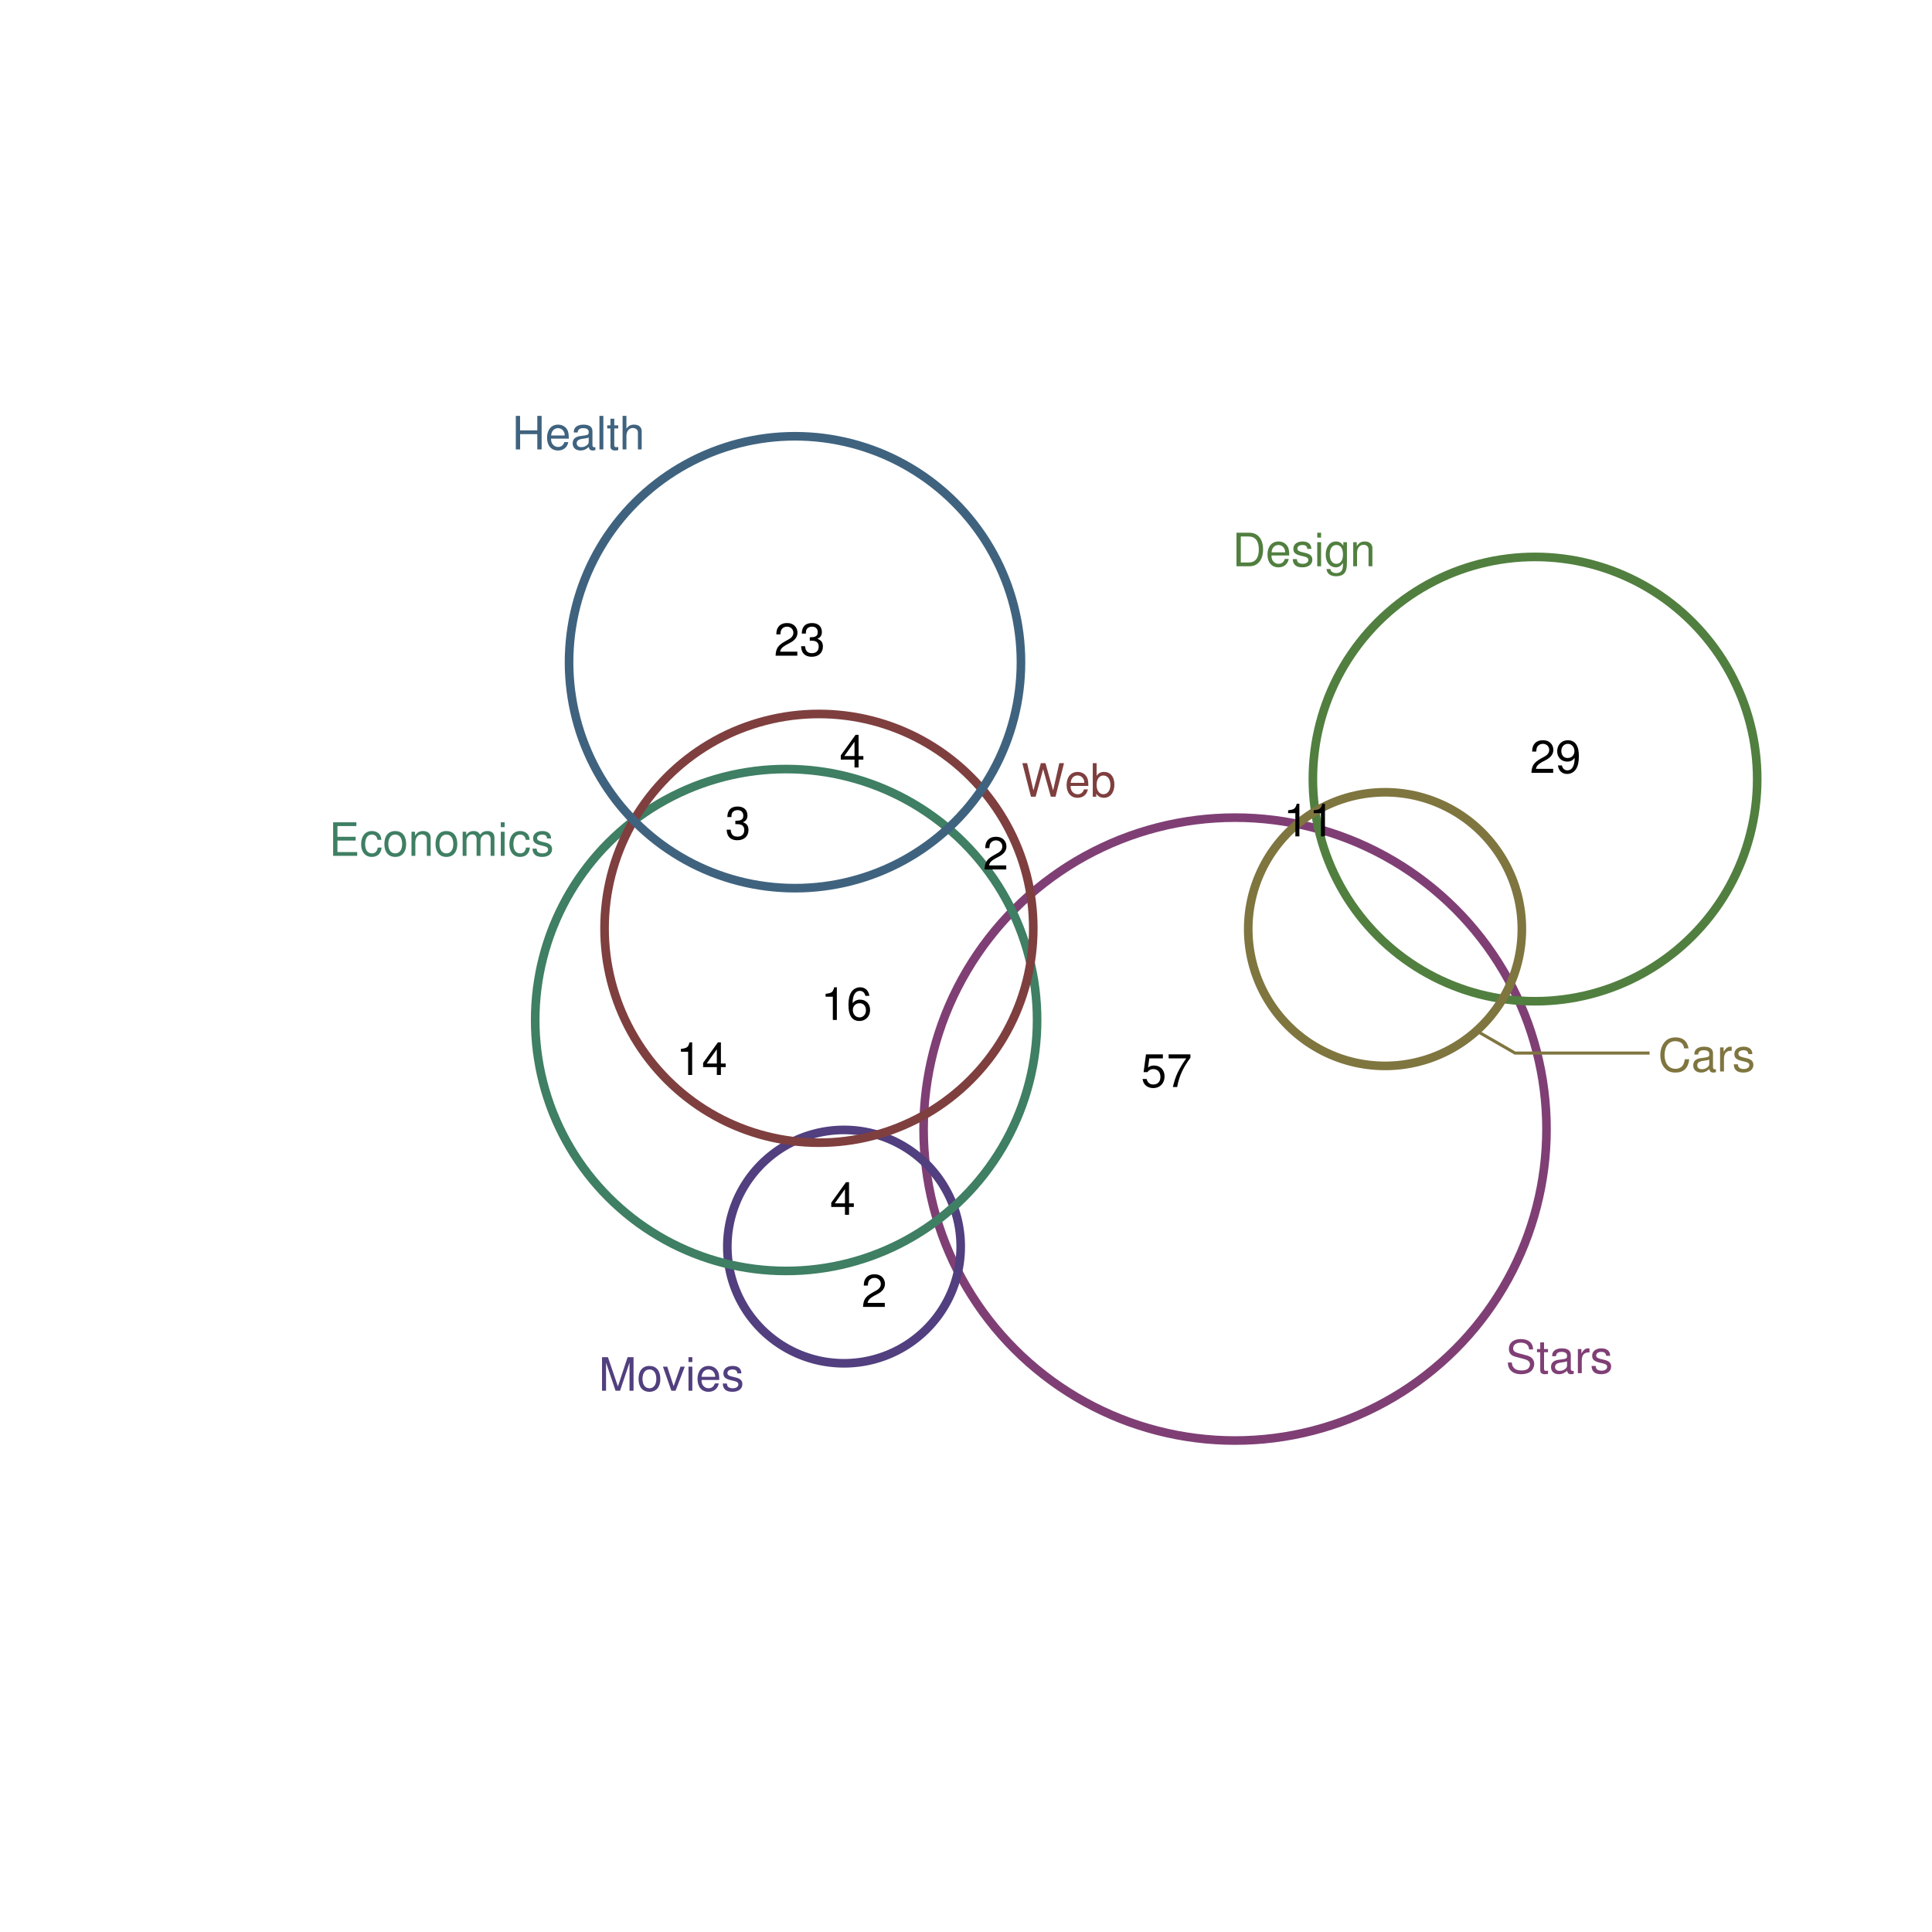 <?xml version="1.0" encoding="UTF-8" standalone="no"?>
<svg
   xmlns:dc="http://purl.org/dc/elements/1.1/"
   xmlns:cc="http://creativecommons.org/ns#"
   xmlns:rdf="http://www.w3.org/1999/02/22-rdf-syntax-ns#"
   xmlns:svg="http://www.w3.org/2000/svg"
   xmlns="http://www.w3.org/2000/svg"
   xmlns:xlink="http://www.w3.org/1999/xlink"
   xmlns:sodipodi="http://sodipodi.sourceforge.net/DTD/sodipodi-0.dtd"
   xmlns:inkscape="http://www.inkscape.org/namespaces/inkscape"
   width="504pt"
   height="504pt"
   viewBox="0 0 504 504"
   version="1.1"
   id="svg306"
   inkscape:version="0.91 r13725"
   sodipodi:docname="q29.zones.zones-wilkinson.svg">
  <sodipodi:namedview
     pagecolor="#ffffff"
     bordercolor="#666666"
     borderopacity="1"
     objecttolerance="10"
     gridtolerance="10"
     guidetolerance="10"
     inkscape:pageopacity="0"
     inkscape:pageshadow="2"
     inkscape:window-width="1920"
     inkscape:window-height="1016"
     id="namedview570"
     showgrid="false"
     inkscape:zoom="1.4984127"
     inkscape:cx="415.40028"
     inkscape:cy="293.57781"
     inkscape:window-x="0"
     inkscape:window-y="27"
     inkscape:window-maximized="1"
     inkscape:current-layer="svg306" />
  <defs
     id="defs308">
    <g
       id="g310">
      <symbol
         overflow="visible"
         id="glyph0-0">
        <path
           style="stroke:none;"
           d=""
           id="path313" />
      </symbol>
      <symbol
         overflow="visible"
         id="glyph0-1">
        <path
           style="stroke:none;"
           d="M 7.156 -6.188 C 7.141 -7.891 5.969 -8.891 3.953 -8.891 C 2.031 -8.891 0.844 -7.906 0.844 -6.328 C 0.844 -5.25 1.406 -4.578 2.562 -4.281 L 4.734 -3.703 C 5.828 -3.422 6.344 -2.969 6.344 -2.297 C 6.344 -1.828 6.078 -1.344 5.719 -1.078 C 5.359 -0.844 4.812 -0.703 4.109 -0.703 C 3.156 -0.703 2.516 -0.938 2.094 -1.438 C 1.766 -1.828 1.625 -2.25 1.625 -2.781 L 0.578 -2.781 C 0.594 -1.984 0.75 -1.453 1.094 -0.969 C 1.688 -0.156 2.703 0.281 4.031 0.281 C 5.078 0.281 5.922 0.031 6.484 -0.391 C 7.078 -0.859 7.453 -1.641 7.453 -2.406 C 7.453 -3.484 6.781 -4.266 5.594 -4.594 L 3.391 -5.188 C 2.344 -5.469 1.953 -5.812 1.953 -6.484 C 1.953 -7.375 2.734 -7.953 3.906 -7.953 C 5.297 -7.953 6.078 -7.312 6.094 -6.188 Z M 7.156 -6.188 "
           id="path316" />
      </symbol>
      <symbol
         overflow="visible"
         id="glyph0-2">
        <path
           style="stroke:none;"
           d="M 3.047 -6.281 L 2.016 -6.281 L 2.016 -8.016 L 1.016 -8.016 L 1.016 -6.281 L 0.172 -6.281 L 0.172 -5.469 L 1.016 -5.469 L 1.016 -0.719 C 1.016 -0.078 1.453 0.281 2.234 0.281 C 2.469 0.281 2.719 0.25 3.047 0.188 L 3.047 -0.641 C 2.922 -0.609 2.766 -0.594 2.562 -0.594 C 2.141 -0.594 2.016 -0.719 2.016 -1.156 L 2.016 -5.469 L 3.047 -5.469 Z M 3.047 -6.281 "
           id="path319" />
      </symbol>
      <symbol
         overflow="visible"
         id="glyph0-3">
        <path
           style="stroke:none;"
           d="M 6.422 -0.594 C 6.312 -0.562 6.266 -0.562 6.203 -0.562 C 5.859 -0.562 5.656 -0.75 5.656 -1.062 L 5.656 -4.75 C 5.656 -5.875 4.844 -6.469 3.297 -6.469 C 2.391 -6.469 1.625 -6.203 1.219 -5.734 C 0.922 -5.406 0.797 -5.047 0.781 -4.422 L 1.781 -4.422 C 1.875 -5.203 2.328 -5.547 3.266 -5.547 C 4.156 -5.547 4.672 -5.203 4.672 -4.609 L 4.672 -4.344 C 4.672 -3.922 4.422 -3.75 3.625 -3.641 C 2.203 -3.469 1.984 -3.422 1.609 -3.266 C 0.875 -2.969 0.5 -2.406 0.5 -1.578 C 0.5 -0.438 1.297 0.281 2.562 0.281 C 3.359 0.281 4 0 4.703 -0.641 C 4.781 -0.016 5.094 0.281 5.734 0.281 C 5.938 0.281 6.094 0.25 6.422 0.172 Z M 4.672 -1.984 C 4.672 -1.641 4.578 -1.438 4.266 -1.156 C 3.859 -0.797 3.375 -0.594 2.781 -0.594 C 2 -0.594 1.547 -0.969 1.547 -1.609 C 1.547 -2.266 1.984 -2.609 3.062 -2.766 C 4.109 -2.906 4.328 -2.953 4.672 -3.109 Z M 4.672 -1.984 "
           id="path322" />
      </symbol>
      <symbol
         overflow="visible"
         id="glyph0-4">
        <path
           style="stroke:none;"
           d="M 0.828 -6.281 L 0.828 0 L 1.844 0 L 1.844 -3.266 C 1.844 -4.156 2.062 -4.75 2.547 -5.094 C 2.859 -5.328 3.156 -5.406 3.859 -5.406 L 3.859 -6.438 C 3.688 -6.453 3.594 -6.469 3.469 -6.469 C 2.812 -6.469 2.328 -6.078 1.75 -5.141 L 1.75 -6.281 Z M 0.828 -6.281 "
           id="path325" />
      </symbol>
      <symbol
         overflow="visible"
         id="glyph0-5">
        <path
           style="stroke:none;"
           d="M 5.25 -4.531 C 5.25 -5.766 4.422 -6.469 2.969 -6.469 C 1.516 -6.469 0.562 -5.719 0.562 -4.547 C 0.562 -3.562 1.062 -3.094 2.562 -2.734 L 3.484 -2.516 C 4.188 -2.344 4.469 -2.094 4.469 -1.625 C 4.469 -1.047 3.875 -0.641 3 -0.641 C 2.453 -0.641 2 -0.797 1.75 -1.062 C 1.594 -1.25 1.531 -1.422 1.469 -1.875 L 0.406 -1.875 C 0.453 -0.422 1.266 0.281 2.922 0.281 C 4.5 0.281 5.516 -0.5 5.516 -1.719 C 5.516 -2.656 4.984 -3.172 3.734 -3.469 L 2.766 -3.703 C 1.953 -3.891 1.609 -4.156 1.609 -4.594 C 1.609 -5.172 2.125 -5.547 2.938 -5.547 C 3.75 -5.547 4.172 -5.203 4.203 -4.531 Z M 5.25 -4.531 "
           id="path328" />
      </symbol>
      <symbol
         overflow="visible"
         id="glyph0-6">
        <path
           style="stroke:none;"
           d="M 5.609 0 L 8.078 -7.328 L 8.078 0 L 9.125 0 L 9.125 -8.75 L 7.578 -8.75 L 5.047 -1.125 L 2.453 -8.75 L 0.906 -8.75 L 0.906 0 L 1.953 0 L 1.953 -7.328 L 4.438 0 Z M 5.609 0 "
           id="path331" />
      </symbol>
      <symbol
         overflow="visible"
         id="glyph0-7">
        <path
           style="stroke:none;"
           d="M 3.266 -6.469 C 1.5 -6.469 0.438 -5.203 0.438 -3.094 C 0.438 -0.984 1.484 0.281 3.281 0.281 C 5.047 0.281 6.125 -0.984 6.125 -3.047 C 6.125 -5.219 5.078 -6.469 3.266 -6.469 Z M 3.281 -5.547 C 4.406 -5.547 5.078 -4.625 5.078 -3.062 C 5.078 -1.578 4.375 -0.641 3.281 -0.641 C 2.156 -0.641 1.469 -1.578 1.469 -3.094 C 1.469 -4.609 2.156 -5.547 3.281 -5.547 Z M 3.281 -5.547 "
           id="path334" />
      </symbol>
      <symbol
         overflow="visible"
         id="glyph0-8">
        <path
           style="stroke:none;"
           d="M 3.422 0 L 5.828 -6.281 L 4.703 -6.281 L 2.922 -1.188 L 1.25 -6.281 L 0.125 -6.281 L 2.328 0 Z M 3.422 0 "
           id="path337" />
      </symbol>
      <symbol
         overflow="visible"
         id="glyph0-9">
        <path
           style="stroke:none;"
           d="M 1.797 -6.281 L 0.797 -6.281 L 0.797 0 L 1.797 0 Z M 1.797 -8.75 L 0.797 -8.75 L 0.797 -7.484 L 1.797 -7.484 Z M 1.797 -8.75 "
           id="path340" />
      </symbol>
      <symbol
         overflow="visible"
         id="glyph0-10">
        <path
           style="stroke:none;"
           d="M 6.156 -2.812 C 6.156 -3.766 6.078 -4.344 5.906 -4.812 C 5.5 -5.844 4.531 -6.469 3.359 -6.469 C 1.609 -6.469 0.484 -5.125 0.484 -3.062 C 0.484 -1 1.578 0.281 3.344 0.281 C 4.781 0.281 5.766 -0.547 6.031 -1.906 L 5.016 -1.906 C 4.734 -1.078 4.172 -0.641 3.375 -0.641 C 2.734 -0.641 2.203 -0.938 1.859 -1.469 C 1.625 -1.828 1.531 -2.188 1.531 -2.812 Z M 1.547 -3.625 C 1.625 -4.781 2.344 -5.547 3.344 -5.547 C 4.328 -5.547 5.094 -4.734 5.094 -3.703 C 5.094 -3.672 5.094 -3.641 5.078 -3.625 Z M 1.547 -3.625 "
           id="path343" />
      </symbol>
      <symbol
         overflow="visible"
         id="glyph0-11">
        <path
           style="stroke:none;"
           d="M 2.203 -3.984 L 6.953 -3.984 L 6.953 -4.969 L 2.203 -4.969 L 2.203 -7.766 L 7.141 -7.766 L 7.141 -8.75 L 1.078 -8.75 L 1.078 0 L 7.359 0 L 7.359 -0.984 L 2.203 -0.984 Z M 2.203 -3.984 "
           id="path346" />
      </symbol>
      <symbol
         overflow="visible"
         id="glyph0-12">
        <path
           style="stroke:none;"
           d="M 5.656 -4.172 C 5.609 -4.781 5.469 -5.188 5.234 -5.531 C 4.797 -6.125 4.047 -6.469 3.172 -6.469 C 1.469 -6.469 0.375 -5.125 0.375 -3.031 C 0.375 -1.016 1.453 0.281 3.156 0.281 C 4.656 0.281 5.609 -0.625 5.719 -2.156 L 4.719 -2.156 C 4.547 -1.156 4.031 -0.641 3.188 -0.641 C 2.078 -0.641 1.422 -1.547 1.422 -3.031 C 1.422 -4.609 2.062 -5.547 3.156 -5.547 C 4 -5.547 4.531 -5.047 4.641 -4.172 Z M 5.656 -4.172 "
           id="path349" />
      </symbol>
      <symbol
         overflow="visible"
         id="glyph0-13">
        <path
           style="stroke:none;"
           d="M 0.844 -6.281 L 0.844 0 L 1.844 0 L 1.844 -3.469 C 1.844 -4.75 2.516 -5.594 3.547 -5.594 C 4.344 -5.594 4.844 -5.109 4.844 -4.359 L 4.844 0 L 5.844 0 L 5.844 -4.75 C 5.844 -5.797 5.062 -6.469 3.859 -6.469 C 2.922 -6.469 2.312 -6.109 1.766 -5.234 L 1.766 -6.281 Z M 0.844 -6.281 "
           id="path352" />
      </symbol>
      <symbol
         overflow="visible"
         id="glyph0-14">
        <path
           style="stroke:none;"
           d="M 0.844 -6.281 L 0.844 0 L 1.844 0 L 1.844 -3.953 C 1.844 -4.859 2.516 -5.594 3.328 -5.594 C 4.062 -5.594 4.484 -5.141 4.484 -4.328 L 4.484 0 L 5.5 0 L 5.5 -3.953 C 5.5 -4.859 6.156 -5.594 6.969 -5.594 C 7.703 -5.594 8.141 -5.125 8.141 -4.328 L 8.141 0 L 9.141 0 L 9.141 -4.719 C 9.141 -5.844 8.5 -6.469 7.312 -6.469 C 6.484 -6.469 5.969 -6.219 5.391 -5.516 C 5.016 -6.188 4.516 -6.469 3.703 -6.469 C 2.859 -6.469 2.297 -6.156 1.766 -5.406 L 1.766 -6.281 Z M 0.844 -6.281 "
           id="path355" />
      </symbol>
      <symbol
         overflow="visible"
         id="glyph0-15">
        <path
           style="stroke:none;"
           d="M 8.922 0 L 11.141 -8.75 L 9.906 -8.75 L 8.297 -1.641 L 6.297 -8.75 L 5.094 -8.75 L 3.156 -1.641 L 1.516 -8.75 L 0.266 -8.75 L 2.516 0 L 3.734 0 L 5.688 -7.188 L 7.703 0 Z M 8.922 0 "
           id="path358" />
      </symbol>
      <symbol
         overflow="visible"
         id="glyph0-16">
        <path
           style="stroke:none;"
           d="M 0.641 -8.75 L 0.641 0 L 1.547 0 L 1.547 -0.797 C 2.031 -0.078 2.656 0.281 3.547 0.281 C 5.203 0.281 6.281 -1.078 6.281 -3.172 C 6.281 -5.203 5.25 -6.469 3.594 -6.469 C 2.719 -6.469 2.109 -6.141 1.641 -5.438 L 1.641 -8.75 Z M 3.391 -5.531 C 4.516 -5.531 5.234 -4.562 5.234 -3.062 C 5.234 -1.625 4.484 -0.656 3.391 -0.656 C 2.344 -0.656 1.641 -1.625 1.641 -3.094 C 1.641 -4.578 2.344 -5.531 3.391 -5.531 Z M 3.391 -5.531 "
           id="path361" />
      </symbol>
      <symbol
         overflow="visible"
         id="glyph0-17">
        <path
           style="stroke:none;"
           d="M 6.609 -3.984 L 6.609 0 L 7.734 0 L 7.734 -8.75 L 6.609 -8.75 L 6.609 -4.969 L 2.109 -4.969 L 2.109 -8.75 L 1 -8.75 L 1 0 L 2.125 0 L 2.125 -3.984 Z M 6.609 -3.984 "
           id="path364" />
      </symbol>
      <symbol
         overflow="visible"
         id="glyph0-18">
        <path
           style="stroke:none;"
           d="M 1.828 -8.75 L 0.812 -8.75 L 0.812 0 L 1.828 0 Z M 1.828 -8.75 "
           id="path367" />
      </symbol>
      <symbol
         overflow="visible"
         id="glyph0-19">
        <path
           style="stroke:none;"
           d="M 0.844 -8.75 L 0.844 0 L 1.844 0 L 1.844 -3.469 C 1.844 -4.75 2.516 -5.594 3.547 -5.594 C 3.859 -5.594 4.188 -5.484 4.422 -5.297 C 4.719 -5.094 4.844 -4.797 4.844 -4.359 L 4.844 0 L 5.828 0 L 5.828 -4.75 C 5.828 -5.812 5.078 -6.469 3.859 -6.469 C 2.969 -6.469 2.422 -6.188 1.844 -5.422 L 1.844 -8.75 Z M 0.844 -8.75 "
           id="path370" />
      </symbol>
      <symbol
         overflow="visible"
         id="glyph0-20">
        <path
           style="stroke:none;"
           d="M 1.062 0 L 4.438 0 C 6.641 0 8 -1.656 8 -4.375 C 8 -7.094 6.656 -8.75 4.438 -8.75 L 1.062 -8.75 Z M 2.188 -0.984 L 2.188 -7.766 L 4.25 -7.766 C 5.969 -7.766 6.891 -6.594 6.891 -4.375 C 6.891 -2.156 5.969 -0.984 4.25 -0.984 Z M 2.188 -0.984 "
           id="path373" />
      </symbol>
      <symbol
         overflow="visible"
         id="glyph0-21">
        <path
           style="stroke:none;"
           d="M 4.938 -6.281 L 4.938 -5.375 C 4.438 -6.125 3.828 -6.469 3.031 -6.469 C 1.422 -6.469 0.344 -5.078 0.344 -3.031 C 0.344 -2 0.625 -1.156 1.141 -0.562 C 1.609 -0.031 2.281 0.281 2.938 0.281 C 3.734 0.281 4.281 -0.062 4.844 -0.859 L 4.844 -0.531 C 4.844 0.328 4.734 0.844 4.484 1.188 C 4.219 1.562 3.703 1.781 3.094 1.781 C 2.641 1.781 2.234 1.656 1.953 1.438 C 1.734 1.266 1.625 1.094 1.578 0.719 L 0.547 0.719 C 0.656 1.906 1.578 2.609 3.062 2.609 C 4 2.609 4.797 2.312 5.203 1.812 C 5.688 1.234 5.875 0.438 5.875 -1.031 L 5.875 -6.281 Z M 3.125 -5.547 C 4.219 -5.547 4.844 -4.625 4.844 -3.062 C 4.844 -1.562 4.203 -0.641 3.141 -0.641 C 2.047 -0.641 1.391 -1.578 1.391 -3.094 C 1.391 -4.609 2.062 -5.547 3.125 -5.547 Z M 3.125 -5.547 "
           id="path376" />
      </symbol>
      <symbol
         overflow="visible"
         id="glyph0-22">
        <path
           style="stroke:none;"
           d="M 7.938 -6.031 C 7.594 -7.953 6.484 -8.891 4.578 -8.891 C 3.391 -8.891 2.453 -8.516 1.797 -7.797 C 1.016 -6.938 0.578 -5.688 0.578 -4.266 C 0.578 -2.828 1.016 -1.594 1.844 -0.75 C 2.516 -0.047 3.391 0.281 4.531 0.281 C 6.656 0.281 7.859 -0.875 8.125 -3.188 L 6.969 -3.188 C 6.875 -2.594 6.75 -2.188 6.578 -1.844 C 6.219 -1.109 5.469 -0.703 4.531 -0.703 C 2.797 -0.703 1.688 -2.094 1.688 -4.281 C 1.688 -6.531 2.75 -7.906 4.438 -7.906 C 5.141 -7.906 5.812 -7.688 6.172 -7.359 C 6.484 -7.062 6.672 -6.688 6.797 -6.031 Z M 7.938 -6.031 "
           id="path379" />
      </symbol>
      <symbol
         overflow="visible"
         id="glyph0-23">
        <path
           style="stroke:none;"
           d="M 5.719 -8.516 L 1.312 -8.516 L 0.688 -3.875 L 1.656 -3.875 C 2.141 -4.469 2.562 -4.672 3.219 -4.672 C 4.359 -4.672 5.078 -3.891 5.078 -2.625 C 5.078 -1.406 4.375 -0.656 3.219 -0.656 C 2.297 -0.656 1.734 -1.125 1.469 -2.094 L 0.422 -2.094 C 0.562 -1.391 0.688 -1.062 0.938 -0.75 C 1.422 -0.094 2.281 0.281 3.234 0.281 C 4.953 0.281 6.156 -0.969 6.156 -2.766 C 6.156 -4.453 5.047 -5.609 3.406 -5.609 C 2.812 -5.609 2.328 -5.453 1.844 -5.094 L 2.172 -7.469 L 5.719 -7.469 Z M 5.719 -8.516 "
           id="path382" />
      </symbol>
      <symbol
         overflow="visible"
         id="glyph0-24">
        <path
           style="stroke:none;"
           d="M 6.234 -8.516 L 0.547 -8.516 L 0.547 -7.469 L 5.141 -7.469 C 3.125 -4.578 2.297 -2.797 1.656 0 L 2.781 0 C 3.25 -2.719 4.312 -5.062 6.234 -7.625 Z M 6.234 -8.516 "
           id="path385" />
      </symbol>
      <symbol
         overflow="visible"
         id="glyph0-25">
        <path
           style="stroke:none;"
           d="M 3.922 -2.047 L 3.922 0 L 4.984 0 L 4.984 -2.047 L 6.234 -2.047 L 6.234 -2.984 L 4.984 -2.984 L 4.984 -8.516 L 4.203 -8.516 L 0.344 -3.156 L 0.344 -2.047 Z M 3.922 -2.984 L 1.266 -2.984 L 3.922 -6.703 Z M 3.922 -2.984 "
           id="path388" />
      </symbol>
      <symbol
         overflow="visible"
         id="glyph0-26">
        <path
           style="stroke:none;"
           d="M 6.078 -1.047 L 1.594 -1.047 C 1.703 -1.734 2.094 -2.188 3.125 -2.797 L 4.328 -3.438 C 5.516 -4.094 6.125 -4.969 6.125 -6.016 C 6.125 -6.719 5.844 -7.375 5.344 -7.844 C 4.844 -8.297 4.219 -8.516 3.406 -8.516 C 2.328 -8.516 1.531 -8.125 1.062 -7.406 C 0.75 -6.953 0.625 -6.422 0.594 -5.562 L 1.656 -5.562 C 1.688 -6.125 1.766 -6.484 1.906 -6.75 C 2.188 -7.266 2.734 -7.578 3.375 -7.578 C 4.328 -7.578 5.047 -6.906 5.047 -5.984 C 5.047 -5.312 4.656 -4.734 3.906 -4.312 L 2.797 -3.688 C 1.016 -2.672 0.5 -1.875 0.406 0 L 6.078 0 Z M 6.078 -1.047 "
           id="path391" />
      </symbol>
      <symbol
         overflow="visible"
         id="glyph0-27">
        <path
           style="stroke:none;"
           d="M 3.109 -6.062 L 3.109 0 L 4.156 0 L 4.156 -8.516 L 3.469 -8.516 C 3.094 -7.203 2.859 -7.016 1.219 -6.812 L 1.219 -6.062 Z M 3.109 -6.062 "
           id="path394" />
      </symbol>
      <symbol
         overflow="visible"
         id="glyph0-28">
        <path
           style="stroke:none;"
           d="M 5.969 -6.281 C 5.766 -7.688 4.859 -8.516 3.562 -8.516 C 2.625 -8.516 1.781 -8.047 1.281 -7.297 C 0.75 -6.469 0.516 -5.422 0.516 -3.875 C 0.516 -2.453 0.734 -1.531 1.234 -0.781 C 1.688 -0.094 2.438 0.281 3.375 0.281 C 4.984 0.281 6.156 -0.922 6.156 -2.594 C 6.156 -4.172 5.078 -5.297 3.547 -5.297 C 2.719 -5.297 2.047 -4.969 1.594 -4.344 C 1.609 -6.422 2.281 -7.578 3.484 -7.578 C 4.234 -7.578 4.75 -7.109 4.922 -6.281 Z M 3.422 -4.359 C 4.438 -4.359 5.078 -3.641 5.078 -2.516 C 5.078 -1.438 4.359 -0.656 3.391 -0.656 C 2.406 -0.656 1.656 -1.469 1.656 -2.562 C 1.656 -3.625 2.375 -4.359 3.422 -4.359 Z M 3.422 -4.359 "
           id="path397" />
      </symbol>
      <symbol
         overflow="visible"
         id="glyph0-29">
        <path
           style="stroke:none;"
           d="M 2.656 -3.906 L 3.234 -3.906 C 4.391 -3.906 4.984 -3.391 4.984 -2.359 C 4.984 -1.297 4.328 -0.656 3.234 -0.656 C 2.078 -0.656 1.516 -1.234 1.438 -2.469 L 0.391 -2.469 C 0.438 -1.781 0.547 -1.344 0.75 -0.953 C 1.188 -0.141 2.031 0.281 3.188 0.281 C 4.938 0.281 6.078 -0.766 6.078 -2.375 C 6.078 -3.453 5.656 -4.062 4.625 -4.406 C 5.422 -4.719 5.812 -5.312 5.812 -6.172 C 5.812 -7.625 4.844 -8.516 3.234 -8.516 C 1.516 -8.516 0.594 -7.578 0.562 -5.766 L 1.625 -5.766 C 1.625 -6.281 1.688 -6.562 1.812 -6.828 C 2.047 -7.297 2.578 -7.578 3.234 -7.578 C 4.172 -7.578 4.734 -7.031 4.734 -6.125 C 4.734 -5.531 4.531 -5.172 4.062 -4.984 C 3.766 -4.859 3.391 -4.812 2.656 -4.797 Z M 2.656 -3.906 "
           id="path400" />
      </symbol>
      <symbol
         overflow="visible"
         id="glyph0-30">
        <path
           style="stroke:none;"
           d="M 0.641 -1.938 C 0.844 -0.547 1.75 0.281 3.047 0.281 C 3.984 0.281 4.844 -0.188 5.328 -0.938 C 5.875 -1.766 6.109 -2.812 6.109 -4.359 C 6.109 -5.781 5.891 -6.703 5.391 -7.453 C 4.922 -8.141 4.172 -8.516 3.234 -8.516 C 1.625 -8.516 0.453 -7.312 0.453 -5.641 C 0.453 -4.062 1.531 -2.938 3.078 -2.938 C 3.875 -2.938 4.469 -3.234 5.016 -3.891 C 5 -1.812 4.328 -0.656 3.125 -0.656 C 2.375 -0.656 1.859 -1.125 1.688 -1.938 Z M 3.234 -7.578 C 4.219 -7.578 4.953 -6.766 4.953 -5.656 C 4.953 -4.625 4.219 -3.875 3.188 -3.875 C 2.172 -3.875 1.531 -4.578 1.531 -5.719 C 1.531 -6.797 2.25 -7.578 3.234 -7.578 Z M 3.234 -7.578 "
           id="path403" />
      </symbol>
    </g>
  </defs>
  <path
     inkscape:connector-curvature="0"
     id="path408"
     d="m 403.395,291.992 -0.121,-2.551 -0.199,-2.543 -0.281,-2.539 -0.359,-2.527 -0.438,-2.512 -0.52,-2.5 -0.594,-2.484 -0.676,-2.461 -0.75,-2.438 -0.828,-2.418 -0.902,-2.387 -0.977,-2.359 -1.051,-2.324 -1.121,-2.293 -1.195,-2.254 -1.266,-2.219 -1.332,-2.176 -1.402,-2.133 -1.465,-2.09 -1.535,-2.039 -1.594,-1.992 -1.66,-1.941 -1.715,-1.887 -1.777,-1.836 -1.832,-1.773 -1.891,-1.719 -1.941,-1.66 -1.992,-1.594 -2.039,-1.531 -2.09,-1.469 -2.133,-1.402 -2.176,-1.332 -2.219,-1.266 -2.254,-1.195 -2.293,-1.121 -2.324,-1.051 -2.359,-0.977 -2.387,-0.902 -2.414,-0.828 -2.441,-0.75 -2.461,-0.672 -2.484,-0.598 -2.5,-0.516 -2.512,-0.441 -2.527,-0.359 -2.539,-0.281 -2.543,-0.199 -2.551,-0.121 -2.551,-0.039 -2.551,0.039 -2.551,0.121 -2.547,0.199 -2.535,0.281 -2.527,0.359 -2.516,0.441 -2.496,0.516 -2.484,0.598 -2.461,0.672 -2.441,0.75 -2.414,0.828 -2.387,0.902 -2.359,0.977 -2.324,1.051 -2.293,1.121 -2.258,1.195 -2.215,1.266 -2.176,1.332 -2.133,1.402 -2.09,1.469 -2.043,1.531 -1.992,1.594 -1.938,1.66 -1.891,1.719 -1.832,1.773 -1.777,1.836 -1.715,1.887 -1.66,1.941 -1.594,1.992 -1.535,2.039 -1.465,2.09 -1.402,2.133 -1.336,2.176 -1.262,2.219 -1.195,2.254 -1.125,2.293 -1.047,2.324 -0.98,2.359 -0.898,2.387 -0.828,2.418 -0.75,2.438 -0.676,2.461 -0.594,2.484 -0.52,2.5 -0.438,2.512 -0.359,2.527 -0.281,2.539 -0.199,2.543 -0.121,2.551 -0.039,2.551 0.039,2.555 0.121,2.547 0.199,2.547 0.281,2.535 0.359,2.527 0.438,2.516 0.52,2.5 0.594,2.48 0.676,2.461 0.75,2.441 0.828,2.414 0.898,2.387 0.98,2.359 1.047,2.324 1.125,2.293 1.195,2.258 1.262,2.215 1.336,2.176 1.402,2.137 1.465,2.086 1.535,2.043 1.594,1.992 1.66,1.941 1.715,1.887 1.777,1.832 1.832,1.777 1.891,1.719 1.938,1.656 1.992,1.594 2.043,1.535 2.09,1.469 2.133,1.398 2.176,1.336 2.215,1.262 2.258,1.195 2.293,1.125 2.324,1.051 2.359,0.977 2.387,0.902 2.414,0.824 2.441,0.75 2.461,0.676 2.484,0.594 2.496,0.52 2.516,0.438 2.527,0.359 2.535,0.281 2.547,0.199 2.551,0.121 2.551,0.039 2.551,-0.039 2.551,-0.121 2.543,-0.199 2.539,-0.281 2.527,-0.359 2.512,-0.438 2.5,-0.52 2.484,-0.594 2.461,-0.676 2.441,-0.75 2.414,-0.824 2.387,-0.902 2.359,-0.977 2.324,-1.051 2.293,-1.125 2.254,-1.195 2.219,-1.262 2.176,-1.336 2.133,-1.398 2.09,-1.469 2.039,-1.535 1.992,-1.594 1.941,-1.656 1.891,-1.719 1.832,-1.777 1.777,-1.832 1.715,-1.887 1.66,-1.941 1.594,-1.992 1.535,-2.043 1.465,-2.086 1.402,-2.137 1.332,-2.176 1.266,-2.215 1.195,-2.258 1.121,-2.293 1.051,-2.324 0.977,-2.359 0.902,-2.387 0.828,-2.414 0.75,-2.441 0.676,-2.461 0.594,-2.48 0.52,-2.5 0.438,-2.516 0.359,-2.527 0.281,-2.535 0.199,-2.547 0.121,-2.547 0.039,-2.555 -0.039,-2.551"
     style="fill:none;stroke:#7f3f75;stroke-width:2.25;stroke-linecap:round;stroke-linejoin:round;stroke-miterlimit:10;stroke-opacity:1" />
  <path
     inkscape:connector-curvature="0"
     id="path410"
     d="m 250.605,324.242 -0.047,-0.953 -0.074,-0.953 -0.105,-0.949 -0.133,-0.949 -0.164,-0.941 -0.195,-0.938 -0.223,-0.93 -0.254,-0.922 -0.281,-0.914 -0.309,-0.902 -0.34,-0.895 -0.363,-0.887 -0.395,-0.871 -0.422,-0.859 -0.445,-0.844 -0.477,-0.828 -0.496,-0.816 -0.527,-0.801 -0.551,-0.781 -0.574,-0.766 -0.598,-0.746 -0.621,-0.727 -0.641,-0.707 -0.668,-0.688 -0.688,-0.664 -0.707,-0.645 -0.727,-0.621 -0.746,-0.598 -0.766,-0.574 -0.781,-0.551 -0.797,-0.523 -0.816,-0.5 -0.832,-0.473 -0.844,-0.449 -0.859,-0.422 -0.871,-0.391 -0.883,-0.367 -0.895,-0.34 -0.906,-0.309 -0.914,-0.281 -0.922,-0.25 -0.93,-0.227 -0.938,-0.191 -0.941,-0.164 -0.945,-0.137 -0.949,-0.105 -0.957,-0.074 -0.953,-0.043 -0.957,-0.016 -0.957,0.016 -0.953,0.043 -0.953,0.074 -0.949,0.105 -0.949,0.137 -0.941,0.164 -0.938,0.191 -0.93,0.227 -0.922,0.25 -0.914,0.281 -0.902,0.309 -0.895,0.34 -0.887,0.367 -0.871,0.391 -0.859,0.422 -0.844,0.449 -0.828,0.473 -0.816,0.5 -0.801,0.523 -0.781,0.551 -0.766,0.574 -0.746,0.598 -0.727,0.621 -0.707,0.645 -0.688,0.664 -0.664,0.688 -0.645,0.707 -0.621,0.727 -0.598,0.746 -0.574,0.766 -0.551,0.781 -0.523,0.801 -0.5,0.816 -0.473,0.828 -0.449,0.844 -0.422,0.859 -0.391,0.871 -0.367,0.887 -0.34,0.895 -0.309,0.902 -0.281,0.914 -0.25,0.922 -0.227,0.93 -0.191,0.938 -0.164,0.941 -0.137,0.949 -0.105,0.949 -0.074,0.953 -0.043,0.953 -0.016,0.957 0.016,0.957 0.043,0.953 0.074,0.957 0.105,0.949 0.137,0.945 0.164,0.941 0.191,0.938 0.227,0.93 0.25,0.922 0.281,0.914 0.309,0.906 0.34,0.895 0.367,0.883 0.391,0.871 0.422,0.859 0.449,0.844 0.473,0.832 0.5,0.816 0.523,0.797 0.551,0.781 0.574,0.766 0.598,0.746 0.621,0.727 0.645,0.707 0.664,0.688 0.688,0.668 0.707,0.641 0.727,0.621 0.746,0.598 0.766,0.574 0.781,0.551 0.801,0.527 0.816,0.496 0.828,0.477 0.844,0.445 0.859,0.422 0.871,0.395 0.887,0.363 0.895,0.34 0.902,0.309 0.914,0.281 0.922,0.254 0.93,0.223 0.938,0.195 0.941,0.164 0.949,0.133 0.949,0.105 0.953,0.074 0.953,0.047 0.957,0.016 0.957,-0.016 0.953,-0.047 0.957,-0.074 0.949,-0.105 0.945,-0.133 0.941,-0.164 0.938,-0.195 0.93,-0.223 0.922,-0.254 0.914,-0.281 0.906,-0.309 0.895,-0.34 0.883,-0.363 0.871,-0.395 0.859,-0.422 0.844,-0.445 0.832,-0.477 0.816,-0.496 0.797,-0.527 0.781,-0.551 0.766,-0.574 0.746,-0.598 0.727,-0.621 0.707,-0.641 0.688,-0.668 0.668,-0.688 0.641,-0.707 0.621,-0.727 0.598,-0.746 0.574,-0.766 0.551,-0.781 0.527,-0.797 0.496,-0.816 0.477,-0.832 0.445,-0.844 0.422,-0.859 0.395,-0.871 0.363,-0.883 0.34,-0.895 0.309,-0.906 0.281,-0.914 0.254,-0.922 0.223,-0.93 0.195,-0.938 0.164,-0.941 0.133,-0.945 0.105,-0.949 0.074,-0.957 0.047,-0.953 0.016,-0.957 -0.016,-0.957"
     style="fill:none;stroke:#513f7f;stroke-width:2.25;stroke-linecap:round;stroke-linejoin:round;stroke-miterlimit:10;stroke-opacity:1" />
  <path
     inkscape:connector-curvature="0"
     id="path412"
     d="m 270.512,264.027 -0.098,-2.051 -0.164,-2.051 -0.223,-2.043 -0.289,-2.039 -0.355,-2.023 -0.418,-2.016 -0.48,-2 -0.543,-1.984 -0.602,-1.965 -0.668,-1.945 -0.727,-1.922 -0.785,-1.902 -0.848,-1.871 -0.906,-1.848 -0.961,-1.816 -1.02,-1.789 -1.074,-1.754 -1.129,-1.719 -1.184,-1.68 -1.234,-1.645 -1.285,-1.605 -1.336,-1.566 -1.383,-1.52 -1.434,-1.477 -1.477,-1.43 -1.52,-1.387 -1.562,-1.336 -1.605,-1.285 -1.645,-1.234 -1.684,-1.184 -1.719,-1.129 -1.754,-1.074 -1.785,-1.016 -1.816,-0.965 -1.848,-0.902 -1.875,-0.848 -1.898,-0.789 -1.926,-0.727 -1.945,-0.664 -1.965,-0.605 -1.984,-0.543 -2,-0.48 -2.012,-0.418 -2.027,-0.352 -2.035,-0.289 -2.043,-0.227 -2.051,-0.16 -2.055,-0.098 -2.055,-0.031 -2.059,0.031 -2.055,0.098 -2.051,0.16 -2.043,0.227 -2.035,0.289 -2.027,0.352 -2.012,0.418 -2,0.48 -1.984,0.543 -1.965,0.605 -1.945,0.664 -1.926,0.727 -1.898,0.789 -1.875,0.848 -1.848,0.902 -1.816,0.965 -1.785,1.016 -1.754,1.074 -1.719,1.129 -1.684,1.184 -1.645,1.234 -1.605,1.285 -1.562,1.336 -1.52,1.387 -1.477,1.43 -1.434,1.477 -1.383,1.52 -1.336,1.566 -1.285,1.605 -1.234,1.645 -1.184,1.68 -1.129,1.719 -1.074,1.754 -1.02,1.789 -0.961,1.816 -0.906,1.848 -0.844,1.871 -0.789,1.902 -0.727,1.922 -0.664,1.945 -0.605,1.965 -0.543,1.984 -0.48,2 -0.418,2.016 -0.352,2.023 -0.293,2.039 -0.223,2.043 -0.164,2.051 -0.094,2.051 -0.035,2.059 0.035,2.055 0.094,2.055 0.164,2.051 0.223,2.043 0.293,2.035 0.352,2.027 0.418,2.016 0.48,1.996 0.543,1.984 0.605,1.965 0.664,1.949 0.727,1.922 0.789,1.898 0.844,1.875 0.906,1.848 0.961,1.816 1.02,1.789 1.074,1.75 1.129,1.719 1.184,1.684 1.234,1.645 1.285,1.605 1.336,1.562 1.383,1.523 1.434,1.477 1.477,1.43 1.52,1.383 1.562,1.336 1.605,1.289 1.645,1.234 1.684,1.18 1.719,1.129 1.754,1.074 1.785,1.02 1.816,0.965 1.848,0.902 1.875,0.848 1.898,0.785 1.926,0.727 1.945,0.668 1.965,0.605 1.984,0.543 2,0.48 2.012,0.414 2.027,0.355 2.035,0.289 2.043,0.227 2.051,0.16 2.055,0.098 2.059,0.031 2.055,-0.031 2.055,-0.098 2.051,-0.16 2.043,-0.227 2.035,-0.289 2.027,-0.355 2.012,-0.414 2,-0.48 1.984,-0.543 1.965,-0.605 1.945,-0.668 1.926,-0.727 1.898,-0.785 1.875,-0.848 1.848,-0.902 1.816,-0.965 1.785,-1.02 1.754,-1.074 1.719,-1.129 1.684,-1.18 1.645,-1.234 1.605,-1.289 1.562,-1.336 1.52,-1.383 1.477,-1.43 1.434,-1.477 1.383,-1.523 1.336,-1.562 1.285,-1.605 1.234,-1.645 1.184,-1.684 1.129,-1.719 1.074,-1.75 1.02,-1.789 0.961,-1.816 0.906,-1.848 0.848,-1.875 0.785,-1.898 0.727,-1.922 0.668,-1.949 0.602,-1.965 0.543,-1.984 0.48,-1.996 0.418,-2.016 0.355,-2.027 0.289,-2.035 0.223,-2.043 0.164,-2.051 0.098,-2.055 0.031,-2.055 -0.031,-2.059"
     style="fill:none;stroke:#3f7f63;stroke-width:2.25;stroke-linecap:round;stroke-linejoin:round;stroke-miterlimit:10;stroke-opacity:1" />
  <path
     inkscape:connector-curvature="0"
     id="path414"
     d="m 269.523,240.414 -0.082,-1.754 -0.137,-1.754 -0.191,-1.746 -0.25,-1.738 -0.301,-1.73 -0.355,-1.719 -0.41,-1.711 -0.465,-1.691 -0.516,-1.68 -0.57,-1.664 -0.621,-1.641 -0.672,-1.625 -0.723,-1.602 -0.773,-1.578 -0.82,-1.551 -0.871,-1.527 -0.918,-1.496 -0.965,-1.469 -1.012,-1.438 -1.055,-1.406 -1.098,-1.371 -1.141,-1.336 -1.184,-1.297 -1.223,-1.262 -1.258,-1.223 -1.301,-1.184 -1.336,-1.141 -1.371,-1.098 -1.406,-1.055 -1.438,-1.012 -1.465,-0.961 -1.5,-0.918 -1.527,-0.871 -1.551,-0.824 -1.578,-0.773 -1.602,-0.723 -1.621,-0.672 -1.645,-0.621 -1.66,-0.566 -1.68,-0.52 -1.695,-0.461 -1.707,-0.41 -1.723,-0.355 -1.73,-0.305 -1.738,-0.246 -1.746,-0.191 -1.75,-0.141 -1.758,-0.082 -1.754,-0.027 -1.758,0.027 -1.754,0.082 -1.75,0.141 -1.746,0.191 -1.742,0.246 -1.73,0.305 -1.719,0.355 -1.707,0.41 -1.695,0.461 -1.68,0.52 -1.66,0.566 -1.645,0.621 -1.625,0.672 -1.598,0.723 -1.578,0.773 -1.555,0.824 -1.523,0.871 -1.5,0.918 -1.469,0.961 -1.438,1.012 -1.402,1.055 -1.371,1.098 -1.336,1.141 -1.301,1.184 -1.262,1.223 -1.223,1.262 -1.18,1.297 -1.145,1.336 -1.098,1.371 -1.055,1.406 -1.008,1.438 -0.965,1.469 -0.918,1.496 -0.871,1.527 -0.82,1.551 -0.773,1.578 -0.723,1.602 -0.672,1.625 -0.621,1.641 -0.57,1.664 -0.516,1.68 -0.465,1.691 -0.41,1.711 -0.355,1.719 -0.305,1.73 -0.246,1.738 -0.191,1.746 -0.141,1.754 -0.082,1.754 -0.027,1.758 0.027,1.754 0.082,1.754 0.141,1.754 0.191,1.746 0.246,1.738 0.305,1.73 0.355,1.719 0.41,1.711 0.465,1.695 0.516,1.676 0.57,1.664 0.621,1.645 0.672,1.621 0.723,1.602 0.773,1.578 0.82,1.551 0.871,1.527 0.918,1.496 0.965,1.469 1.008,1.438 1.055,1.406 1.098,1.371 1.145,1.336 1.18,1.297 1.223,1.262 1.262,1.223 1.301,1.184 1.336,1.141 1.371,1.098 1.402,1.055 1.438,1.012 1.469,0.965 1.5,0.918 1.523,0.867 1.555,0.824 1.578,0.773 1.598,0.723 1.625,0.672 1.645,0.621 1.66,0.57 1.68,0.516 1.695,0.461 1.707,0.41 1.719,0.359 1.73,0.301 1.742,0.246 1.746,0.195 1.75,0.137 1.754,0.082 1.758,0.027 1.754,-0.027 1.758,-0.082 1.75,-0.137 1.746,-0.195 1.738,-0.246 1.73,-0.301 1.723,-0.359 1.707,-0.41 1.695,-0.461 1.68,-0.516 1.66,-0.57 1.645,-0.621 1.621,-0.672 1.602,-0.723 1.578,-0.773 1.551,-0.824 1.527,-0.867 1.5,-0.918 1.465,-0.965 1.438,-1.012 1.406,-1.055 1.371,-1.098 1.336,-1.141 1.301,-1.184 1.258,-1.223 1.223,-1.262 1.184,-1.297 1.141,-1.336 1.098,-1.371 1.055,-1.406 1.012,-1.438 0.965,-1.469 0.918,-1.496 0.871,-1.527 0.82,-1.551 0.773,-1.578 0.723,-1.602 0.672,-1.621 0.621,-1.645 0.57,-1.664 0.516,-1.676 0.465,-1.695 0.41,-1.711 0.355,-1.719 0.301,-1.73 0.25,-1.738 0.191,-1.746 0.137,-1.754 0.082,-1.754 0.027,-1.754 -0.027,-1.758"
     style="fill:none;stroke:#7f3f3f;stroke-width:2.25;stroke-linecap:round;stroke-linejoin:round;stroke-miterlimit:10;stroke-opacity:1" />
  <path
     inkscape:connector-curvature="0"
     id="path416"
     d="m 266.309,170.898 -0.086,-1.848 -0.145,-1.848 -0.203,-1.84 -0.262,-1.832 -0.316,-1.824 -0.379,-1.812 -0.43,-1.801 -0.488,-1.789 -0.547,-1.77 -0.598,-1.75 -0.656,-1.734 -0.707,-1.711 -0.762,-1.688 -0.816,-1.66 -0.867,-1.637 -0.918,-1.609 -0.965,-1.578 -1.016,-1.551 -1.066,-1.512 -1.113,-1.48 -1.156,-1.445 -1.203,-1.41 -1.246,-1.371 -1.289,-1.328 -1.328,-1.289 -1.371,-1.246 -1.406,-1.203 -1.445,-1.156 -1.48,-1.113 -1.516,-1.062 -1.551,-1.02 -1.578,-0.965 -1.605,-0.918 -1.637,-0.867 -1.664,-0.816 -1.688,-0.762 -1.711,-0.707 -1.734,-0.656 -1.75,-0.598 -1.77,-0.547 -1.785,-0.488 -1.801,-0.43 -1.816,-0.375 -1.824,-0.32 -1.832,-0.262 -1.84,-0.203 -1.848,-0.145 -1.848,-0.086 -1.852,-0.031 -1.852,0.031 -1.852,0.086 -1.844,0.145 -1.84,0.203 -1.836,0.262 -1.824,0.32 -1.812,0.375 -1.801,0.43 -1.785,0.488 -1.77,0.547 -1.754,0.598 -1.73,0.656 -1.711,0.707 -1.688,0.762 -1.664,0.816 -1.637,0.867 -1.609,0.918 -1.578,0.965 -1.547,1.02 -1.516,1.062 -1.48,1.113 -1.445,1.156 -1.406,1.203 -1.371,1.246 -1.328,1.289 -1.289,1.328 -1.246,1.371 -1.203,1.41 -1.16,1.445 -1.109,1.48 -1.066,1.512 -1.016,1.551 -0.969,1.578 -0.918,1.609 -0.863,1.637 -0.816,1.66 -0.762,1.688 -0.707,1.711 -0.656,1.734 -0.602,1.75 -0.543,1.77 -0.488,1.789 -0.434,1.801 -0.375,1.812 -0.316,1.824 -0.262,1.832 -0.203,1.84 -0.145,1.848 -0.09,1.848 -0.027,1.852 0.027,1.852 0.09,1.852 0.145,1.844 0.203,1.844 0.262,1.832 0.316,1.824 0.375,1.812 0.434,1.801 0.488,1.785 0.543,1.77 0.602,1.754 0.656,1.73 0.707,1.711 0.762,1.688 0.816,1.664 0.863,1.637 0.918,1.609 0.969,1.578 1.016,1.547 1.066,1.516 1.109,1.48 1.16,1.445 1.203,1.406 1.246,1.371 1.289,1.332 1.328,1.285 1.371,1.246 1.406,1.203 1.445,1.16 1.48,1.109 1.516,1.066 1.547,1.016 1.578,0.969 1.609,0.918 1.637,0.867 1.664,0.812 1.688,0.762 1.711,0.711 1.73,0.652 1.754,0.602 1.77,0.543 1.785,0.488 1.801,0.434 1.812,0.375 1.824,0.316 1.836,0.262 1.84,0.203 1.844,0.145 1.852,0.09 1.852,0.027 1.852,-0.027 1.848,-0.09 1.848,-0.145 1.84,-0.203 1.832,-0.262 1.824,-0.316 1.816,-0.375 1.801,-0.434 1.785,-0.488 1.77,-0.543 1.75,-0.602 1.734,-0.652 1.711,-0.711 1.688,-0.762 1.664,-0.812 1.637,-0.867 1.605,-0.918 1.578,-0.969 1.551,-1.016 1.516,-1.066 1.48,-1.109 1.445,-1.16 1.406,-1.203 1.371,-1.246 1.328,-1.285 1.289,-1.332 1.246,-1.371 1.203,-1.406 1.156,-1.445 1.113,-1.48 1.066,-1.516 1.016,-1.547 0.965,-1.578 0.918,-1.609 0.867,-1.637 0.816,-1.664 0.762,-1.688 0.707,-1.711 0.656,-1.73 0.598,-1.754 0.547,-1.77 0.488,-1.785 0.43,-1.801 0.379,-1.812 0.316,-1.824 0.262,-1.832 0.203,-1.844 0.145,-1.844 0.086,-1.852 0.031,-1.852 -0.031,-1.852"
     style="fill:none;stroke:#3f637f;stroke-width:2.25;stroke-linecap:round;stroke-linejoin:round;stroke-miterlimit:10;stroke-opacity:1" />
  <path
     inkscape:connector-curvature="0"
     id="path418"
     d="m 458.371,201.418 -0.086,-1.82 -0.141,-1.812 -0.203,-1.812 -0.254,-1.801 -0.312,-1.793 -0.371,-1.785 -0.426,-1.77 -0.48,-1.754 -0.535,-1.742 -0.59,-1.723 -0.641,-1.703 -0.699,-1.68 -0.75,-1.66 -0.801,-1.637 -0.852,-1.609 -0.902,-1.578 -0.949,-1.555 -1,-1.52 -1.047,-1.492 -1.094,-1.453 -1.137,-1.422 -1.184,-1.387 -1.227,-1.344 -1.266,-1.309 -1.309,-1.266 -1.344,-1.227 -1.387,-1.184 -1.422,-1.137 -1.453,-1.094 -1.492,-1.047 -1.52,-1 -1.555,-0.949 -1.578,-0.902 -1.609,-0.852 -1.637,-0.801 -1.66,-0.75 -1.68,-0.699 -1.703,-0.641 -1.723,-0.59 -1.742,-0.535 -1.754,-0.48 -1.773,-0.426 -1.781,-0.371 -1.793,-0.312 -1.801,-0.254 -1.812,-0.203 -1.812,-0.141 -1.82,-0.086 -1.82,-0.027 -1.82,0.027 -1.82,0.086 -1.812,0.141 -1.809,0.203 -1.805,0.254 -1.793,0.312 -1.781,0.371 -1.773,0.426 -1.754,0.48 -1.742,0.535 -1.723,0.59 -1.703,0.641 -1.68,0.699 -1.66,0.75 -1.637,0.801 -1.605,0.852 -1.582,0.902 -1.555,0.949 -1.52,1 -1.492,1.047 -1.453,1.094 -1.422,1.137 -1.383,1.184 -1.348,1.227 -1.309,1.266 -1.266,1.309 -1.227,1.344 -1.184,1.387 -1.137,1.422 -1.094,1.453 -1.047,1.492 -1,1.52 -0.949,1.555 -0.902,1.578 -0.852,1.609 -0.801,1.637 -0.75,1.66 -0.695,1.68 -0.645,1.703 -0.59,1.723 -0.535,1.742 -0.48,1.754 -0.426,1.77 -0.371,1.785 -0.312,1.793 -0.254,1.801 -0.199,1.812 -0.145,1.812 -0.086,1.82 -0.027,1.82 0.027,1.82 0.086,1.816 0.145,1.816 0.199,1.809 0.254,1.805 0.312,1.793 0.371,1.781 0.426,1.773 0.48,1.754 0.535,1.742 0.59,1.723 0.645,1.703 0.695,1.68 0.75,1.66 0.801,1.633 0.852,1.609 0.902,1.582 0.949,1.555 1,1.52 1.047,1.488 1.094,1.457 1.137,1.422 1.184,1.383 1.227,1.348 1.266,1.309 1.309,1.266 1.348,1.227 1.383,1.184 1.422,1.137 1.453,1.094 1.492,1.047 1.52,1 1.555,0.949 1.582,0.902 1.605,0.852 1.637,0.801 1.66,0.75 1.68,0.695 1.703,0.645 1.723,0.59 1.742,0.535 1.754,0.48 1.773,0.426 1.781,0.367 1.793,0.316 1.805,0.254 1.809,0.199 1.812,0.145 1.82,0.086 1.82,0.027 1.82,-0.027 1.82,-0.086 1.812,-0.145 1.812,-0.199 1.801,-0.254 1.793,-0.316 1.781,-0.367 1.773,-0.426 1.754,-0.48 1.742,-0.535 1.723,-0.59 1.703,-0.645 1.68,-0.695 1.66,-0.75 1.637,-0.801 1.609,-0.852 1.578,-0.902 1.555,-0.949 1.52,-1 1.492,-1.047 1.453,-1.094 1.422,-1.137 1.387,-1.184 1.344,-1.227 1.309,-1.266 1.266,-1.309 1.227,-1.348 1.184,-1.383 1.137,-1.422 1.094,-1.457 1.047,-1.488 1,-1.52 0.949,-1.555 0.902,-1.582 0.852,-1.609 0.801,-1.633 0.75,-1.66 0.699,-1.68 0.641,-1.703 0.59,-1.723 0.535,-1.742 0.48,-1.754 0.426,-1.773 0.371,-1.781 0.312,-1.793 0.254,-1.805 0.203,-1.809 0.141,-1.816 0.086,-1.816 0.027,-1.82 -0.027,-1.82"
     style="fill:none;stroke:#517f3f;stroke-width:2.25;stroke-linecap:round;stroke-linejoin:round;stroke-miterlimit:10;stroke-opacity:1" />
  <path
     inkscape:connector-curvature="0"
     id="path420"
     d="m 396.988,241.246 -0.051,-1.117 -0.09,-1.117 -0.121,-1.117 -0.16,-1.109 -0.191,-1.105 -0.227,-1.098 -0.262,-1.09 -0.297,-1.082 -0.328,-1.07 -0.363,-1.062 -0.398,-1.047 -0.43,-1.035 -0.461,-1.023 -0.492,-1.008 -0.523,-0.992 -0.559,-0.973 -0.586,-0.957 -0.613,-0.938 -0.645,-0.914 -0.676,-0.898 -0.699,-0.875 -0.727,-0.852 -0.758,-0.832 -0.777,-0.805 -0.805,-0.777 -0.832,-0.758 -0.852,-0.727 -0.875,-0.703 -0.898,-0.672 -0.914,-0.645 -0.938,-0.617 -0.957,-0.586 -0.977,-0.555 -0.988,-0.523 -1.008,-0.492 -1.023,-0.461 -1.035,-0.43 -1.047,-0.398 -1.062,-0.363 -1.07,-0.328 -1.082,-0.297 -1.09,-0.262 -1.098,-0.227 -1.105,-0.191 -1.109,-0.16 -1.117,-0.121 -1.117,-0.09 -1.117,-0.051 -1.125,-0.019 -1.121,0.019 -1.117,0.051 -1.117,0.09 -1.117,0.121 -1.109,0.16 -1.105,0.191 -1.098,0.227 -1.09,0.262 -1.082,0.297 -1.07,0.328 -1.062,0.363 -1.047,0.398 -1.035,0.43 -1.023,0.461 -1.008,0.492 -0.988,0.523 -0.977,0.555 -0.957,0.586 -0.938,0.617 -0.914,0.645 -0.898,0.672 -0.875,0.703 -0.852,0.727 -0.832,0.758 -0.805,0.777 -0.777,0.805 -0.758,0.832 -0.727,0.852 -0.699,0.875 -0.676,0.898 -0.645,0.914 -0.613,0.938 -0.586,0.957 -0.559,0.973 -0.523,0.992 -0.492,1.008 -0.461,1.023 -0.43,1.035 -0.398,1.047 -0.363,1.062 -0.328,1.07 -0.297,1.082 -0.262,1.09 -0.227,1.098 -0.191,1.105 -0.16,1.109 -0.121,1.117 -0.09,1.117 -0.051,1.117 -0.019,1.121 0.019,1.121 0.051,1.121 0.09,1.117 0.121,1.117 0.16,1.109 0.191,1.105 0.227,1.098 0.262,1.09 0.297,1.082 0.328,1.07 0.363,1.062 0.398,1.047 0.43,1.035 0.461,1.023 0.492,1.008 0.523,0.988 0.559,0.977 0.586,0.957 0.613,0.934 0.645,0.918 0.676,0.898 0.699,0.875 0.727,0.852 0.758,0.828 0.777,0.809 0.805,0.777 0.832,0.758 0.852,0.727 0.875,0.699 0.898,0.676 0.914,0.645 0.938,0.613 0.957,0.586 0.977,0.559 0.988,0.523 1.008,0.492 1.023,0.461 1.035,0.43 1.047,0.398 1.062,0.363 1.07,0.328 1.082,0.297 1.09,0.262 1.098,0.227 1.105,0.191 1.109,0.16 1.117,0.121 1.117,0.09 1.117,0.051 1.121,0.019 1.125,-0.019 1.117,-0.051 1.117,-0.09 1.117,-0.121 1.109,-0.16 1.105,-0.191 1.098,-0.227 1.09,-0.262 1.082,-0.297 1.07,-0.328 1.062,-0.363 1.047,-0.398 1.035,-0.43 1.023,-0.461 1.008,-0.492 0.988,-0.523 0.977,-0.559 0.957,-0.586 0.938,-0.613 0.914,-0.645 0.898,-0.676 0.875,-0.699 0.852,-0.727 0.832,-0.758 0.805,-0.777 0.777,-0.809 0.758,-0.828 0.727,-0.852 0.699,-0.875 0.676,-0.898 0.645,-0.918 0.613,-0.934 0.586,-0.957 0.559,-0.977 0.523,-0.988 0.492,-1.008 0.461,-1.023 0.43,-1.035 0.398,-1.047 0.363,-1.062 0.328,-1.07 0.297,-1.082 0.262,-1.09 0.227,-1.098 0.191,-1.105 0.16,-1.109 0.121,-1.117 0.09,-1.117 0.051,-1.121 0.019,-1.121 -0.019,-1.121"
     style="fill:none;stroke:#7f753f;stroke-width:2.25;stroke-linecap:round;stroke-linejoin:round;stroke-miterlimit:10;stroke-opacity:1" />
  <g
     id="g422"
     style="fill:#7f3f75;fill-opacity:1"
     transform="translate(182.595,141.483)">
    <use
       height="100%"
       width="100%"
       id="use424"
       y="216.729"
       x="210.184"
       xlink:href="#glyph0-1" />
    <use
       height="100%"
       width="100%"
       id="use426"
       y="216.729"
       x="218.188"
       xlink:href="#glyph0-2" />
    <use
       height="100%"
       width="100%"
       id="use428"
       y="216.729"
       x="221.523"
       xlink:href="#glyph0-3" />
    <use
       height="100%"
       width="100%"
       id="use430"
       y="216.729"
       x="228.195"
       xlink:href="#glyph0-4" />
    <use
       height="100%"
       width="100%"
       id="use432"
       y="216.729"
       x="232.191"
       xlink:href="#glyph0-5" />
  </g>
  <g
     id="g434"
     style="fill:#513f7f;fill-opacity:1"
     transform="translate(-8.008,64.602)">
    <use
       height="100%"
       width="100%"
       id="use436"
       y="298.197"
       x="164.152"
       xlink:href="#glyph0-6" />
    <use
       height="100%"
       width="100%"
       id="use438"
       y="298.197"
       x="174.148"
       xlink:href="#glyph0-7" />
    <use
       height="100%"
       width="100%"
       id="use440"
       y="298.197"
       x="180.82"
       xlink:href="#glyph0-8" />
    <use
       height="100%"
       width="100%"
       id="use442"
       y="298.197"
       x="186.82"
       xlink:href="#glyph0-9" />
    <use
       height="100%"
       width="100%"
       id="use444"
       y="298.197"
       x="189.484"
       xlink:href="#glyph0-10" />
    <use
       height="100%"
       width="100%"
       id="use446"
       y="298.197"
       x="196.156"
       xlink:href="#glyph0-5" />
  </g>
  <g
     id="g448"
     style="fill:#3f7f63;fill-opacity:1"
     transform="translate(-11.2,19.2)">
    <use
       height="100%"
       width="100%"
       id="use450"
       y="204.061"
       x="97.027"
       xlink:href="#glyph0-11" />
    <use
       height="100%"
       width="100%"
       id="use452"
       y="204.061"
       x="105.031"
       xlink:href="#glyph0-12" />
    <use
       height="100%"
       width="100%"
       id="use454"
       y="204.061"
       x="111.031"
       xlink:href="#glyph0-7" />
    <use
       height="100%"
       width="100%"
       id="use456"
       y="204.061"
       x="117.703"
       xlink:href="#glyph0-13" />
    <use
       height="100%"
       width="100%"
       id="use458"
       y="204.061"
       x="124.375"
       xlink:href="#glyph0-7" />
    <use
       height="100%"
       width="100%"
       id="use460"
       y="204.061"
       x="131.047"
       xlink:href="#glyph0-14" />
    <use
       height="100%"
       width="100%"
       id="use462"
       y="204.061"
       x="141.043"
       xlink:href="#glyph0-9" />
    <use
       height="100%"
       width="100%"
       id="use464"
       y="204.061"
       x="143.707"
       xlink:href="#glyph0-12" />
    <use
       height="100%"
       width="100%"
       id="use466"
       y="204.061"
       x="149.707"
       xlink:href="#glyph0-5" />
  </g>
  <g
     id="g468"
     style="fill:#7f3f3f;fill-opacity:1"
     transform="translate(132.405,18.153)">
    <use
       height="100%"
       width="100%"
       id="use470"
       y="189.686"
       x="134.027"
       xlink:href="#glyph0-15" />
    <use
       height="100%"
       width="100%"
       id="use472"
       y="189.686"
       x="145.355"
       xlink:href="#glyph0-10" />
    <use
       height="100%"
       width="100%"
       id="use474"
       y="189.686"
       x="152.027"
       xlink:href="#glyph0-16" />
  </g>
  <g
     id="g476"
     style="fill:#3f637f;fill-opacity:1"
     transform="translate(14.4,0)">
    <use
       height="100%"
       width="100%"
       id="use478"
       y="117.24"
       x="119.16"
       xlink:href="#glyph0-17" />
    <use
       height="100%"
       width="100%"
       id="use480"
       y="117.24"
       x="127.824"
       xlink:href="#glyph0-10" />
    <use
       height="100%"
       width="100%"
       id="use482"
       y="117.24"
       x="134.496"
       xlink:href="#glyph0-3" />
    <use
       height="100%"
       width="100%"
       id="use484"
       y="117.24"
       x="141.168"
       xlink:href="#glyph0-18" />
    <use
       height="100%"
       width="100%"
       id="use486"
       y="117.24"
       x="143.832"
       xlink:href="#glyph0-2" />
    <use
       height="100%"
       width="100%"
       id="use488"
       y="117.24"
       x="147.168"
       xlink:href="#glyph0-19" />
  </g>
  <g
     id="g490"
     style="fill:#517f3f;fill-opacity:1"
     transform="translate(9.6,0)">
    <use
       height="100%"
       width="100%"
       id="use492"
       y="147.721"
       x="311.898"
       xlink:href="#glyph0-20" />
    <use
       height="100%"
       width="100%"
       id="use494"
       y="147.721"
       x="320.562"
       xlink:href="#glyph0-10" />
    <use
       height="100%"
       width="100%"
       id="use496"
       y="147.721"
       x="327.234"
       xlink:href="#glyph0-5" />
    <use
       height="100%"
       width="100%"
       id="use498"
       y="147.721"
       x="333.234"
       xlink:href="#glyph0-9" />
    <use
       height="100%"
       width="100%"
       id="use500"
       y="147.721"
       x="335.898"
       xlink:href="#glyph0-21" />
    <use
       height="100%"
       width="100%"
       id="use502"
       y="147.721"
       x="342.57"
       xlink:href="#glyph0-13" />
  </g>
  <g
     id="g504"
     style="fill:#7f753f;fill-opacity:1"
     transform="translate(127.068,69.407)">
    <use
       height="100%"
       width="100%"
       id="use506"
       y="210.111"
       x="305.484"
       xlink:href="#glyph0-22" />
    <use
       height="100%"
       width="100%"
       id="use508"
       y="210.111"
       x="314.148"
       xlink:href="#glyph0-3" />
    <use
       height="100%"
       width="100%"
       id="use510"
       y="210.111"
       x="320.82"
       xlink:href="#glyph0-4" />
    <use
       height="100%"
       width="100%"
       id="use512"
       y="210.111"
       x="324.816"
       xlink:href="#glyph0-5" />
  </g>
  <g
     id="g514"
     style="fill:#000000;fill-opacity:1">
    <use
       height="100%"
       width="100%"
       id="use516"
       y="283.568"
       x="297.641"
       xlink:href="#glyph0-23" />
    <use
       height="100%"
       width="100%"
       id="use518"
       y="283.568"
       x="304.312"
       xlink:href="#glyph0-24" />
  </g>
  <g
     id="g520"
     style="fill:#000000;fill-opacity:1"
     transform="translate(-1.6,3.2)">
    <use
       height="100%"
       width="100%"
       id="use522"
       y="313.705"
       x="218.102"
       xlink:href="#glyph0-25" />
  </g>
  <g
     id="g524"
     style="fill:#000000;fill-opacity:1">
    <use
       height="100%"
       width="100%"
       id="use526"
       y="340.936"
       x="224.734"
       xlink:href="#glyph0-26" />
  </g>
  <g
     id="g528"
     style="fill:#000000;fill-opacity:1">
    <use
       height="100%"
       width="100%"
       id="use530"
       y="266.068"
       x="214.152"
       xlink:href="#glyph0-27" />
    <use
       height="100%"
       width="100%"
       id="use532"
       y="266.068"
       x="220.824"
       xlink:href="#glyph0-28" />
  </g>
  <g
     id="g534"
     style="fill:#000000;fill-opacity:1">
    <use
       height="100%"
       width="100%"
       id="use536"
       y="226.807"
       x="256.426"
       xlink:href="#glyph0-26" />
  </g>
  <g
     id="g538"
     style="fill:#000000;fill-opacity:1"
     transform="translate(0,-3.2)">
    <use
       height="100%"
       width="100%"
       id="use540"
       y="203.412"
       x="218.992"
       xlink:href="#glyph0-25" />
  </g>
  <g
     id="g542"
     style="fill:#000000;fill-opacity:1">
    <use
       height="100%"
       width="100%"
       id="use544"
       y="218.912"
       x="189.176"
       xlink:href="#glyph0-29" />
  </g>
  <g
     id="g546"
     style="fill:#000000;fill-opacity:1"
     transform="translate(3.2,-9.6)">
    <use
       height="100%"
       width="100%"
       id="use548"
       y="180.65"
       x="198.719"
       xlink:href="#glyph0-26" />
    <use
       height="100%"
       width="100%"
       id="use550"
       y="180.65"
       x="205.391"
       xlink:href="#glyph0-29" />
  </g>
  <g
     id="g552"
     style="fill:#000000;fill-opacity:1"
     transform="translate(4.8,-24)">
    <use
       height="100%"
       width="100%"
       id="use554"
       y="225.619"
       x="394.297"
       xlink:href="#glyph0-26" />
    <use
       height="100%"
       width="100%"
       id="use556"
       y="225.619"
       x="400.969"
       xlink:href="#glyph0-30" />
  </g>
  <g
     id="g558"
     style="fill:#000000;fill-opacity:1">
    <use
       height="100%"
       width="100%"
       id="use560"
       y="218.189"
       x="334.812"
       xlink:href="#glyph0-27" />
    <use
       height="100%"
       width="100%"
       id="use562"
       y="218.189"
       x="341.484"
       xlink:href="#glyph0-27" />
  </g>
  <g
     id="g564"
     style="fill:#000000;fill-opacity:1">
    <use
       height="100%"
       width="100%"
       id="use566"
       y="280.432"
       x="176.406"
       xlink:href="#glyph0-27" />
    <use
       height="100%"
       width="100%"
       id="use568"
       y="280.432"
       x="183.078"
       xlink:href="#glyph0-25" />
  </g>
  <path
     style="fill:none;fill-rule:evenodd;stroke:#7f753f;stroke-width:0.8px;stroke-linecap:butt;stroke-linejoin:miter;stroke-opacity:1"
     d="m 385.475,269.085 9.751,5.63 35.097,0"
     id="path5322"
     inkscape:connector-curvature="0" />
</svg>
